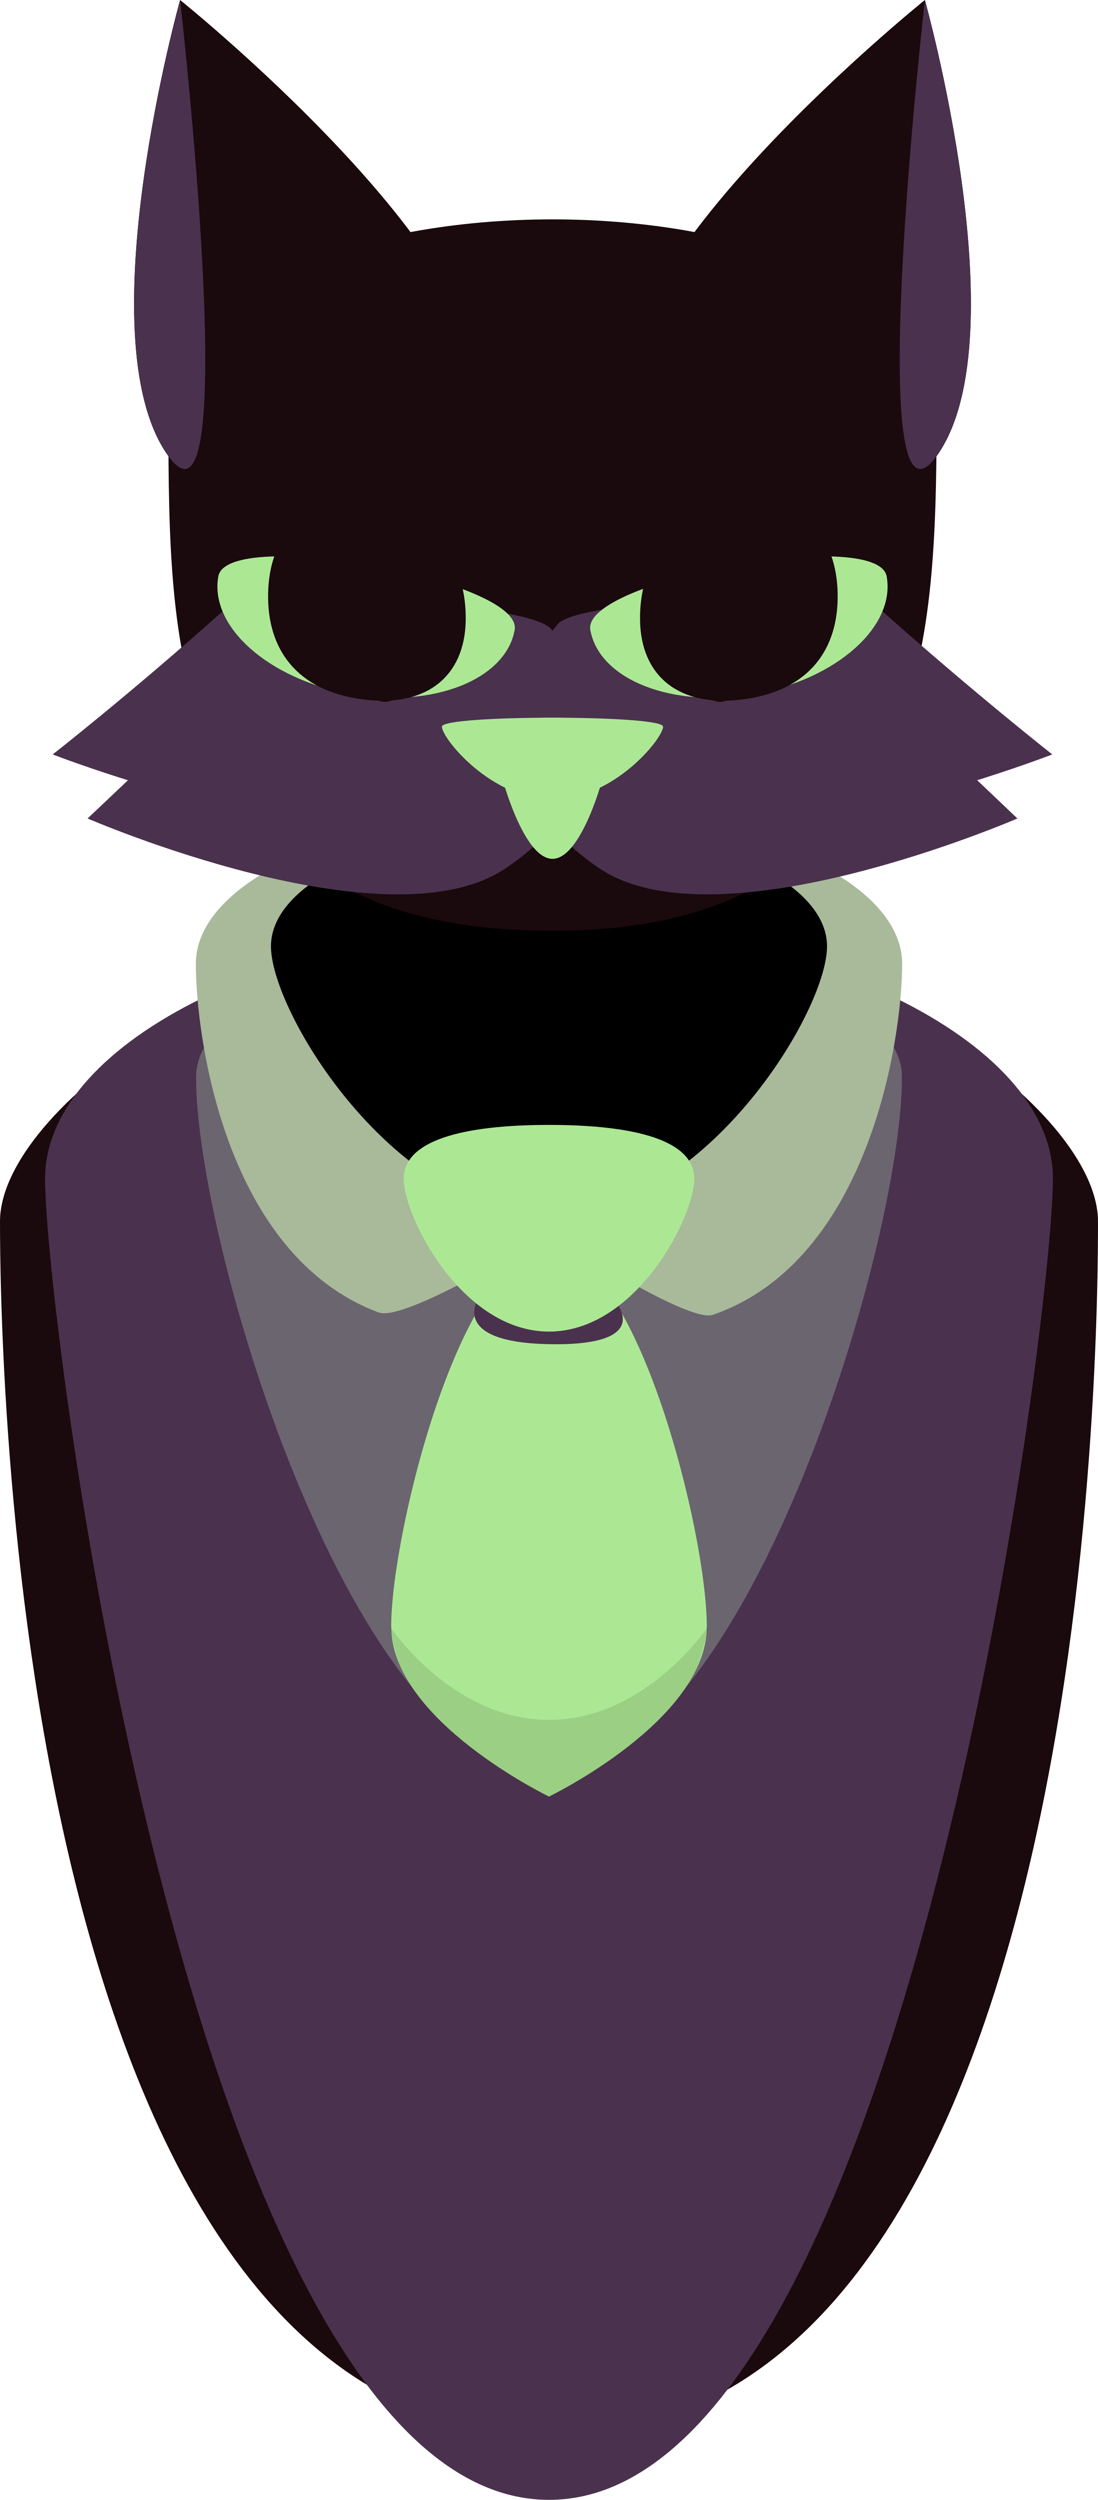 <svg version="1.1" xmlns="http://www.w3.org/2000/svg" xmlns:xlink="http://www.w3.org/1999/xlink" width="121.743" height="277.023" viewBox="0,0,121.743,277.023"><g transform="translate(-259.129,-50.374)"><g data-paper-data="{&quot;isPaintingLayer&quot;:true}" fill-rule="nonzero" stroke-linecap="butt" stroke-linejoin="miter" stroke-miterlimit="10" stroke-dasharray="" stroke-dashoffset="0" style="mix-blend-mode: normal"><g stroke="#000000" stroke-width="0"><path d="M320,152.706c33.618,0 60.871,20.766 60.871,33.021c0,12.255 -0.383,134.864 -60.871,134.514c-59.907,-0.346 -60.871,-122.259 -60.871,-134.514c0,-12.255 27.253,-33.021 60.871,-33.021z" fill="#1a090d"/><path d="M320,152.706c28.097,0 55.877,12.668 55.877,28.295c0,15.627 -16.57,146.395 -55.877,146.395c-39.308,0 -55.877,-130.768 -55.877,-146.395c0,-15.627 27.781,-28.295 55.877,-28.295z" fill="#4a314d"/><path d="M359.134,169.759c0,18.669 -17.604,76.972 -39.133,76.972c-21.529,0 -39.133,-58.302 -39.133,-76.972c0,-18.669 78.267,-18.669 78.267,0z" fill="#6b6570"/><path d="M320,140.103c21.627,0 39.159,7.647 39.159,17.08c0,8.127 -3.571,32.889 -21.005,38.897c-2.801,0.965 -18.153,-9.042 -18.153,-9.042c0,0 -15.868,9.907 -18.895,8.776c-17.06,-6.373 -20.263,-30.619 -20.263,-38.631c0,-9.433 17.532,-17.08 39.159,-17.08z" fill="#a8ba9a"/><path d="M302.504,230.61c0,-10.411 7.833,-41.84 17.496,-41.84c9.663,0 17.496,31.429 17.496,41.84c0,10.411 -17.496,18.851 -17.496,18.851c0,0 -17.496,-8.44 -17.496,-18.851z" fill="#ace894"/><path d="M320,141.788c17.025,0 30.827,6.02 30.827,13.446c0,7.426 -13.868,29.843 -30.827,29.843c-16.959,0 -30.827,-22.417 -30.827,-29.843c0,-7.426 13.802,-13.446 30.827,-13.446z" fill="#000000"/><path d="M327.403,194.676c0,0 4.399,4.954 -7.68,4.647c-10.409,-0.265 -7.697,-4.759 -7.697,-4.759z" fill="#4a314d"/><path d="M320,175.031c9.663,0 16.108,1.75 16.108,5.965c0,4.215 -6.445,16.938 -16.108,16.938c-9.663,0 -16.108,-12.723 -16.108,-16.938c0,-4.215 6.445,-5.965 16.108,-5.965z" fill="#ace894"/></g><g stroke="none"><path d="M360.474,100.674c0,25.32 -2.156,52.847 -40.087,52.847c-39.146,0 -40.087,-27.526 -40.087,-52.847c0,-25.32 80.174,-25.32 80.174,0z" fill="#1a090d" stroke-width="NaN"/><path d="M355.717,102.267c0,22.316 -1.9,40.406 -35.329,40.406c-34.5,0 -35.329,-18.09 -35.329,-40.406c0,-22.316 70.659,-22.316 70.659,0z" fill="#000000" stroke-width="NaN"/><path d="M295.314,138.381c0,-1.771 3.53,-8.336 3.53,-8.336c0,0 3.53,6.565 3.53,8.336c0,1.771 -1.58,3.206 -3.53,3.206c-1.949,0 -3.53,-1.435 -3.53,-3.206z" fill="#ace894" stroke-width="0.5"/><path d="M337.672,138.381c0,-1.771 3.53,-8.336 3.53,-8.336c0,0 3.53,6.565 3.53,8.336c0,1.771 -1.58,3.206 -3.53,3.206c-1.949,0 -3.53,-1.435 -3.53,-3.206z" fill="#ace894" stroke-width="0.5"/></g><g stroke="none"><g><path d="M362.974,96.896c0,12.842 -0.431,24.63 -4.204,33.863c-4.928,12.06 -71.933,12.444 -76.812,0.903c-3.958,-9.362 -4.158,-21.501 -4.158,-34.766c0,-29.616 85.174,-29.616 85.174,0z" fill="#1a090d" stroke-width="NaN"/><path d="M315.131,139.544c-13.201,8.785 -50.16,-5.567 -50.16,-5.567c0,0 8.627,-6.74 19.011,-16.015c10.019,-8.949 44.35,12.797 31.149,21.582z" fill="#4a314d" stroke-width="NaN"/><path d="M375.804,133.977c0,0 -36.959,14.351 -50.16,5.567c-13.201,-8.785 21.022,-30.601 31.01,-21.706c10.446,9.304 19.15,16.14 19.15,16.14z" data-paper-data="{&quot;index&quot;:null}" fill="#4a314d" stroke-width="NaN"/><path d="M320.253,120.101c6.821,8.948 5.244,19.643 -5.122,26.54c-13.201,8.785 -46.289,-5.567 -46.289,-5.567c0,0 8.705,-8.263 18.98,-17.898c8.618,-8.082 30.565,-5.523 32.431,-3.075z" fill="#4a314d" stroke-width="NaN"/><path d="M325.644,146.641c-10.583,-7.042 -12.005,-18.043 -4.682,-27.101c1.812,-2.241 23.187,-4.564 31.744,3.405c10.382,9.669 19.227,18.129 19.227,18.129c0,0 -33.087,14.351 -46.289,5.566z" data-paper-data="{&quot;index&quot;:null}" fill="#4a314d" stroke-width="NaN"/><g fill="#ace894" stroke-width="0"><path d="M332.646,130.896c0,1.321 -5.489,8.073 -12.259,8.073c-6.77,0 -12.259,-6.752 -12.259,-8.073c0,-1.321 24.518,-1.321 24.518,0z"/><path d="M326.965,131.616c0,2.28 -2.945,13.932 -6.578,13.932c-3.633,0 -6.578,-11.652 -6.578,-13.932c0,-2.28 13.156,-2.28 13.156,0z"/></g></g><g><g><path d="M310.91,98.18c-9.65,14.501 -24.594,15.555 -33.379,2.354c-8.785,-13.201 1.567,-50.16 1.567,-50.16c0,0 41.462,33.305 31.812,47.806z" fill="#1a090d" stroke-width="NaN"/><path d="M277.532,100.534c-8.785,-13.201 1.567,-50.16 1.567,-50.16c0,0 7.218,63.362 -1.567,50.16z" fill="#4a314d" stroke-width="NaN"/></g><g><path d="M361.677,50.374c0,0 10.351,36.959 1.567,50.16c-8.785,13.201 -23.729,12.147 -33.379,-2.354c-9.65,-14.501 31.812,-47.806 31.812,-47.806z" data-paper-data="{&quot;index&quot;:null}" fill="#1a090d" stroke-width="NaN"/><path d="M361.677,50.374c0,0 10.351,36.959 1.567,50.16c-8.785,13.201 -1.567,-50.16 -1.567,-50.16z" data-paper-data="{&quot;index&quot;:null}" fill="#4a314d" stroke-width="NaN"/></g></g><g stroke-width="0"><g><path d="M316.193,120.187c-1.004,5.551 -9.173,8.72 -18.246,7.079c-9.073,-1.641 -15.615,-7.471 -14.611,-13.022c1.004,-5.551 33.861,0.392 32.858,5.942z" fill="#ace894"/><path d="M306.609,118.492c-0.722,6.032 -2.749,9.916 -5.011,9.645c-2.262,-0.271 -3.903,-4.594 -3.18,-10.626c0.722,-6.032 5.403,-10.431 5.403,-10.431c0,0 3.51,5.38 2.788,11.412z" fill="#1a090d"/></g><g data-paper-data="{&quot;index&quot;:null}"><path d="M357.44,114.245c1.004,5.551 -5.538,11.381 -14.611,13.022c-9.073,1.641 -17.243,-1.529 -18.246,-7.079c-1.004,-5.551 31.854,-11.493 32.858,-5.942z" fill="#ace894"/><path d="M336.953,107.08c0,0 4.681,4.399 5.403,10.431c0.722,6.032 -0.918,10.355 -3.18,10.626c-2.262,0.271 -4.288,-3.613 -5.011,-9.645c-0.722,-6.032 2.787,-11.412 2.787,-11.412z" fill="#1a090d"/></g></g></g><path d="M302.352,230.61c0,0 6.895,10.356 17.648,10.356c10.753,0 17.648,-10.356 17.648,-10.356c0,0 -0.694,3.605 -1.588,5.281c-4.183,7.841 -16.06,13.57 -16.06,13.57c0,0 -12.307,-5.936 -16.277,-13.993c-0.764,-1.55 -1.371,-4.858 -1.371,-4.858z" fill-opacity="0.106" fill="#000000" stroke="#000000" stroke-width="0"/><g fill="#1a090d" stroke="none" stroke-width="0"><g data-paper-data="{&quot;index&quot;:null}"><path d="M352.005,116.161c0.115,6.111 -3.121,10.705 -10.359,11.7c-7.238,0.994 -11.434,-2.58 -11.549,-8.69c-0.115,-6.111 3.087,-11.517 10.745,-12.569c7.658,-1.052 11.048,3.449 11.164,9.559z" data-paper-data="{&quot;index&quot;:null}"/></g><g><path d="M288.856,116.161c0.115,-6.111 3.505,-10.611 11.164,-9.559c7.658,1.052 10.861,6.458 10.745,12.569c-0.115,6.111 -4.311,9.684 -11.549,8.69c-7.238,-0.994 -10.475,-5.589 -10.359,-11.7z" data-paper-data="{&quot;index&quot;:null}"/></g></g></g></g></svg>